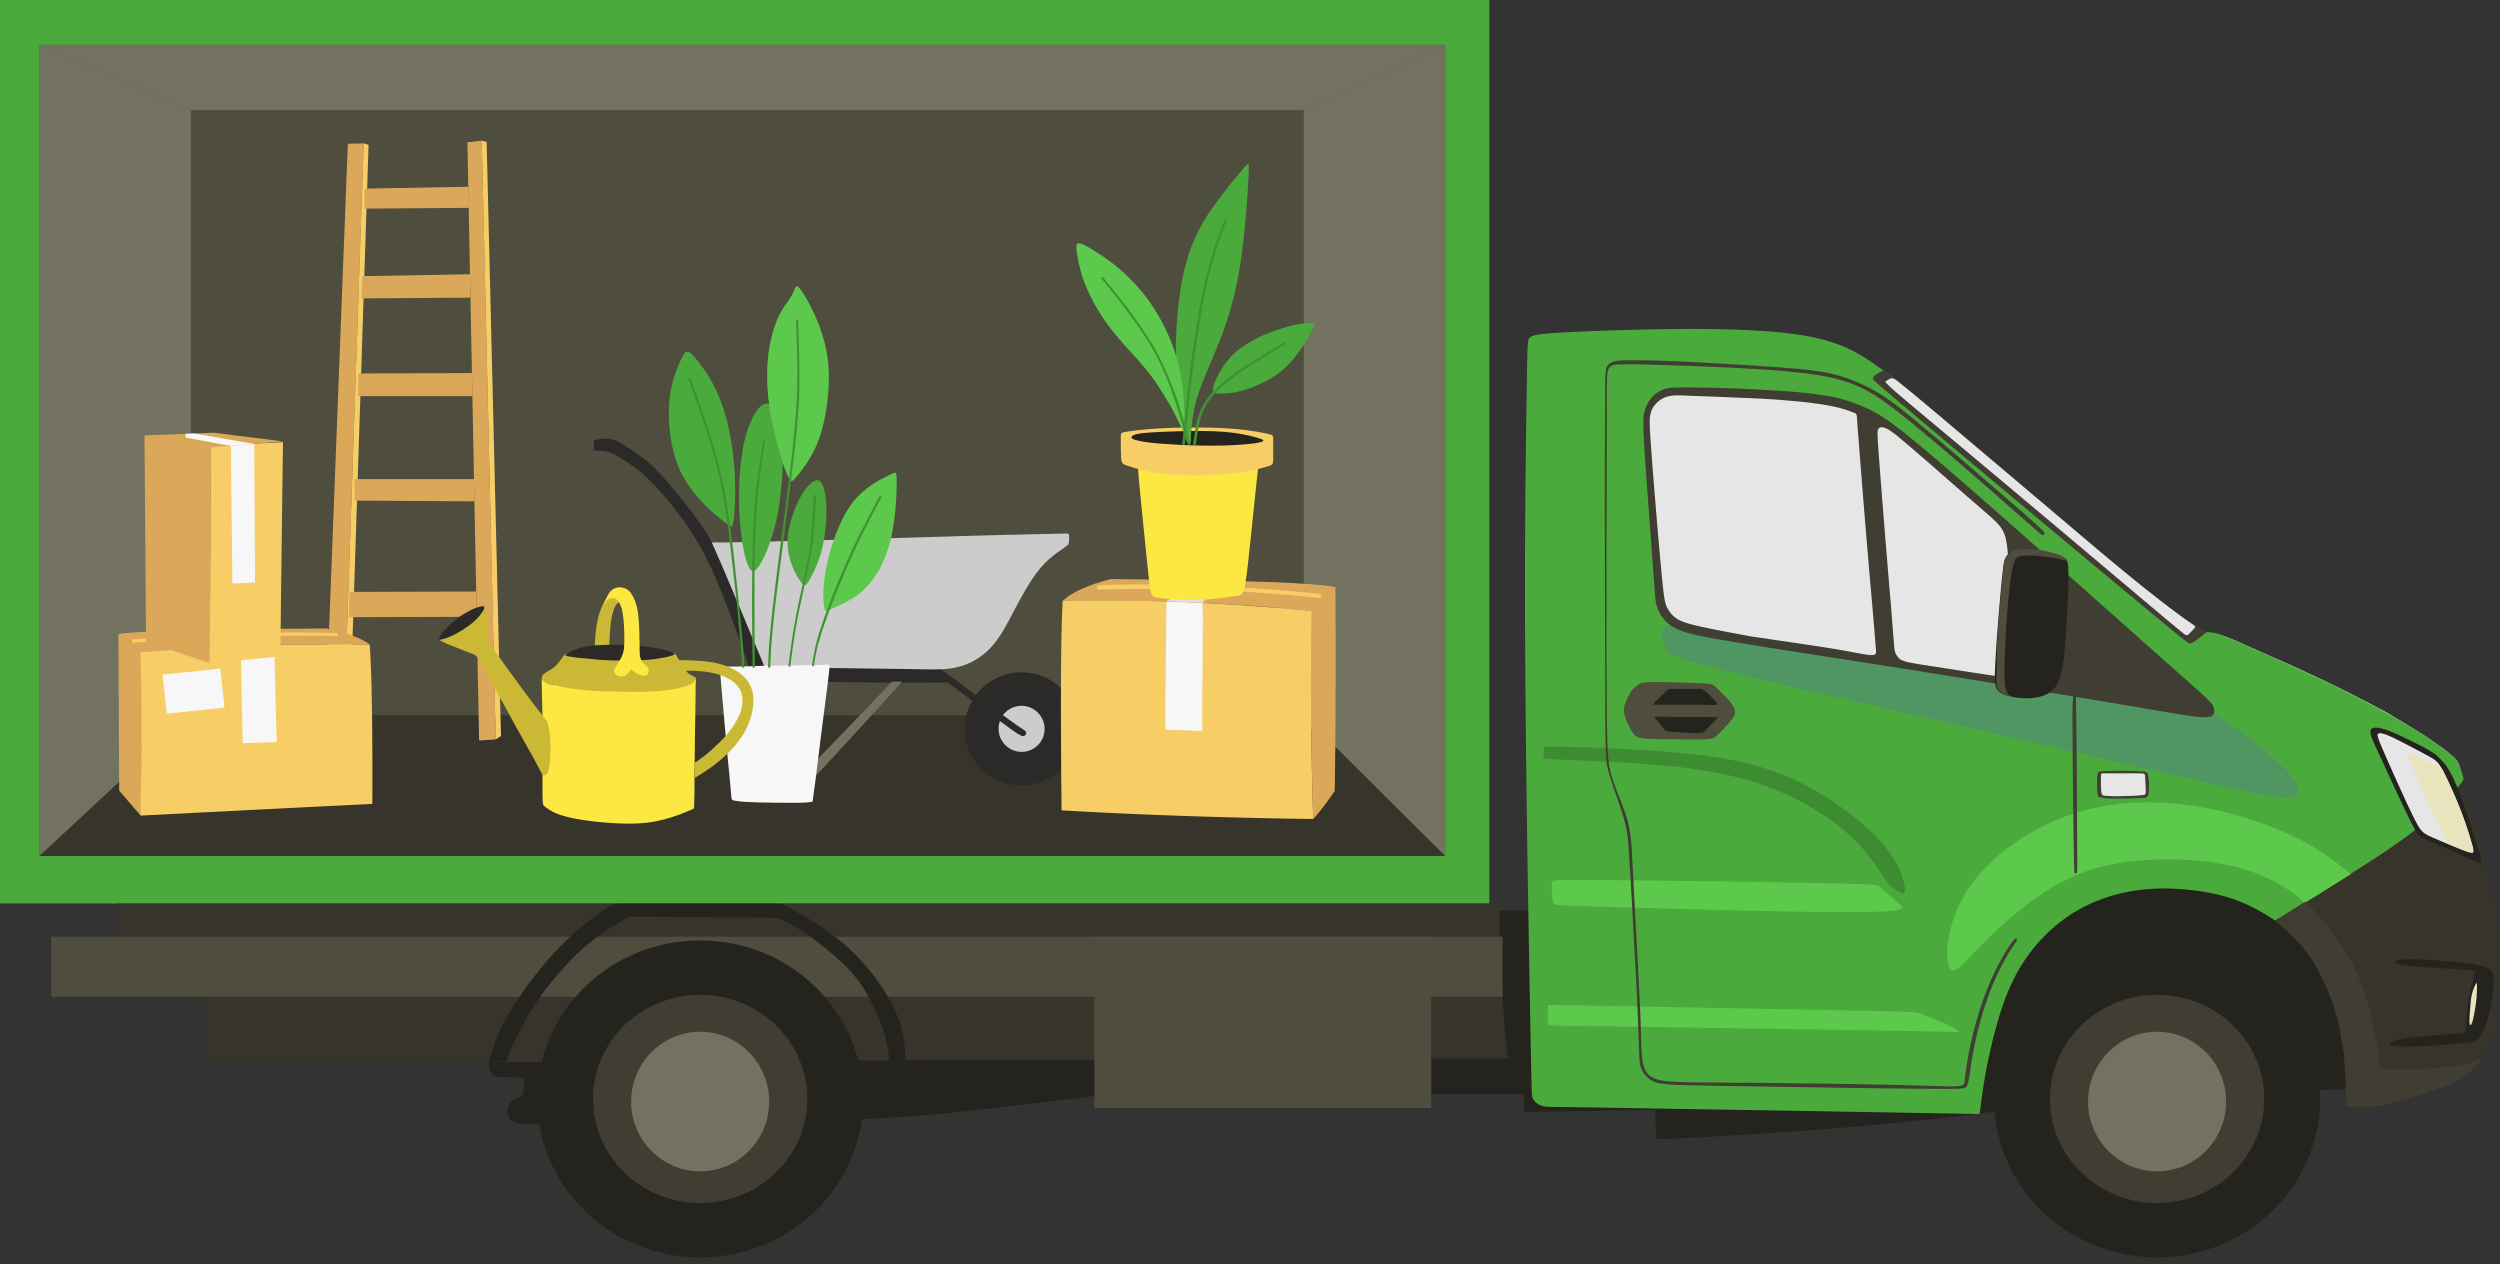 <svg width="350" height="177" fill="none" xmlns="http://www.w3.org/2000/svg"><rect width="100%" height="100%" fill="#333333" stroke="none"/><g clip-path="url(#clip0_601_13657)"><path fill-rule="evenodd" clip-rule="evenodd" d="M68.341 146.401c.053 1.215.053 2.641.265 3.433.21.792.686.898 1.478.951.845.052 2.007 0 2.641.052.634.053.634.212.634.634 0 .475 0 1.215-.159 1.585-.105.422-.317.475-.739.633-.422.212-1.003.528-1.267 1.109-.265.581-.212 1.321.21 1.849.423.475 1.216.687 2.43.739 1.268.053 3.01 0 10.933-.052 7.922-.053 22.023-.159 32.111-.476 10.087-.37 16.161-1.003 22.499-1.743 6.337-.739 12.992-1.584 19.171-2.271 6.127-.686 11.725-1.162 17.482-1.162s11.672.581 14.946.898c3.275.317 3.908.476 7.236.528 3.274.053 9.189.053 12.147.053s3.01 0 3.01.423v1.69c0 .422.053.422 3.116.369l12.201-.211 3.063-.053v.687c0 .687.053 2.007.105 2.641.053.686.106.686.212.739.105.053.211.106 5.862-.211s16.901-.951 28.256-2.113 22.815-2.746 29.681-3.485c6.866-.74 9.19-.581 10.669-.476 1.479.106 2.112.159 7.605-.053 5.493-.211 15.791-.739 20.967-.95 5.176-.264 5.176-.264 4.701-.792-.476-.529-1.373-1.585-2.324-2.483-.951-.95-1.954-1.743-4.595-8.08-2.641-6.338-6.919-18.221-15.052-22.182-8.133-3.961-20.069 0-28.044 2.482-7.975 2.482-11.989 3.486-16.373 7.13-4.331 3.644-9.031 9.876-11.936 13.732-2.905 3.908-4.067 5.439-9.876 6.337-5.81.898-16.267 1.215-19.805-2.429-3.539-3.592-.159-11.144-4.278-15.052-4.12-3.909-15.792-4.173-36.759-1.902s-51.283 7.13-71.458 9.401c-20.175 2.324-30.157 2.113-36.811 1.955-6.602-.159-9.824-.265-11.672.211-1.849.475-2.377 1.426-2.535 2.482-.053 1.162.052 2.218.052 3.433z" fill="#24231D"/><path d="M208.511 0H0v126.49h208.511V0z" fill="#4AAB3C"/><path fill-rule="evenodd" clip-rule="evenodd" d="M180.466 148.249c21.76-.052 26.196-.052 28.414-.052h2.218l-.052-.528c-.053-.529-.212-1.638-.423-4.384-.211-2.799-.475-7.236-.581-10.352-.158-3.063-.158-4.753-.158-5.598v-.845H16.267v1.215c0 1.214-.053 3.591-.053 4.806v1.32c0 .106-.053.37-.053 1.426-.053 1.004-.053 2.852-.106 3.75v.898h12.623s-.053 0-.053 1.426 0 4.278.053 5.704v1.637c0 .053.053.053 8.662.053 8.661 0 25.931 0 54.134-.106 28.097-.158 67.233-.317 88.992-.37z" fill="#36342B"/><path d="M210.359 131.138H7.183v8.397h203.176v-8.397z" fill="#4F4D3E"/><path d="M200.377 131.138h-47.163v23.977h47.163v-23.977z" fill="#4F4D3E"/><path fill-rule="evenodd" clip-rule="evenodd" d="M71.14 147.88l-.263.739h-2.482l.316-.95c.317-.951.898-2.905 2.377-5.493 1.479-2.588 3.856-5.81 5.915-8.133 2.06-2.324 3.75-3.75 5.123-4.859 1.426-1.109 2.535-1.902 3.116-2.271.581-.37.581-.37 2.852-.37h19.7c1.69 0 1.69 0 2.429.422.793.423 2.324 1.215 4.226 2.43 1.901 1.267 4.119 2.905 6.179 5.176 2.06 2.218 3.908 5.07 4.912 7.447 1.003 2.429 1.109 4.436 1.161 5.439l.053 1.004h-2.271l-.053-.634c-.052-.634-.211-1.901-.739-3.538-.528-1.638-1.479-3.697-2.429-5.335-1.004-1.69-2.06-2.957-3.645-4.436-1.584-1.479-3.749-3.116-5.334-4.172-1.584-1.057-2.535-1.479-3.063-1.69-.528-.212-.634-.159-4.12-.212-3.432 0-10.245-.053-13.678-.105h-3.38l-1.057.633c-1.056.634-3.169 1.902-5.228 3.697-2.06 1.796-4.014 4.067-5.546 6.074-1.479 2.007-2.535 3.75-3.327 5.387a27.96 27.96 0 00-1.743 3.75z" fill="#24231D"/><path d="M98.023 176.03c12.601 0 22.816-9.931 22.816-22.182s-10.215-22.182-22.816-22.182c-12.6 0-22.816 9.931-22.816 22.182s10.216 22.182 22.816 22.182z" fill="#24231D"/><path d="M98.023 168.425c8.284 0 14.999-6.527 14.999-14.577 0-8.051-6.715-14.577-14.999-14.577s-15 6.526-15 14.577c0 8.05 6.716 14.577 15 14.577z" fill="#403E32"/><path fill-rule="evenodd" clip-rule="evenodd" d="M98.023 163.988c5.334 0 9.665-4.383 9.665-9.77s-4.331-9.771-9.665-9.771c-5.334 0-9.665 4.384-9.665 9.771 0 5.387 4.33 9.77 9.665 9.77z" fill="#737160"/><path d="M301.992 176.03c12.601 0 22.816-9.931 22.816-22.182s-10.215-22.182-22.816-22.182c-12.601 0-22.816 9.931-22.816 22.182s10.215 22.182 22.816 22.182z" fill="#24231D"/><path d="M301.992 168.425c8.284 0 14.999-6.527 14.999-14.577 0-8.051-6.715-14.577-14.999-14.577s-14.999 6.526-14.999 14.577c0 8.05 6.715 14.577 14.999 14.577z" fill="#403E32"/><path fill-rule="evenodd" clip-rule="evenodd" d="M301.992 163.988c5.334 0 9.665-4.383 9.665-9.77s-4.331-9.771-9.665-9.771c-5.335 0-9.665 4.384-9.665 9.771 0 5.387 4.33 9.77 9.665 9.77z" fill="#737160"/><path d="M202.331 6.285H5.545v113.551h196.786V6.285z" fill="#4F4D3E"/><path fill-rule="evenodd" clip-rule="evenodd" d="M5.545 119.836V6.285l21.179 9.137v84.714l-21.179 19.7z" fill="#737160"/><path fill-rule="evenodd" clip-rule="evenodd" d="M5.545 119.835l21.179-19.699h155.802l19.805 19.699H5.545z" fill="#36342B"/><path fill-rule="evenodd" clip-rule="evenodd" d="M202.331 119.836V6.285l-19.805 9.137v84.714l19.805 19.7z" fill="#737160"/><path fill-rule="evenodd" clip-rule="evenodd" d="M202.331 6.285H5.545l21.179 9.137h155.802l19.805-9.137z" fill="#737160"/><path fill-rule="evenodd" clip-rule="evenodd" d="M331.04 114.026c3.222-1.637 8.028-3.697 10.51-4.701 2.482-1.003 2.535-1.003 2.588-1.003.053 0 .053 0 .581 1.479.528 1.479 1.584 4.383 2.376 7.394.793 3.01 1.321 6.073 1.638 7.658.264 1.531.317 1.531.422 1.637l.423.423c.105.105.105.158.158.792.106.634.264 1.901.317 3.697.053 1.848 0 4.225-.106 6.496-.105 2.271-.316 4.384-.686 6.126-.37 1.691-.845 3.011-1.743 4.226a10.69 10.69 0 01-3.908 3.274c-1.796.898-4.067 1.532-5.229 1.849-1.162.316-1.162.316-1.901.528-.74.211-2.218.686-3.644.898-1.426.211-2.905.158-3.645.105-.739-.053-.792-.053-.792-.105v-.476c0-.422.053-1.32 0-3.169-.053-1.848-.211-4.647-.739-7.288-.528-2.588-1.426-5.017-2.43-7.077-1.003-2.06-2.112-3.697-3.327-5.07-1.215-1.321-2.535-2.324-3.327-2.905-.792-.581-1.056-.792-1.215-.845-.158-.106-.158-.106.106-.317.211-.211.633-.634 1.901-2.271 1.215-1.637 3.274-4.542 5.07-6.602 1.743-1.954 3.38-3.116 6.602-4.753z" fill="#36342B"/><path fill-rule="evenodd" clip-rule="evenodd" d="M333.047 99.185c-.951-.528-2.219-1.162-3.645-1.901-1.426-.74-2.957-1.48-4.964-2.43-2.007-.95-4.437-2.06-6.391-2.904l-4.278-1.902c-.897-.422-1.373-.58-1.742-.74-.37-.158-.687-.263-1.004-.369a5.98 5.98 0 00-.792-.211c-.264-.053-.476-.106-.687-.106-.211 0-.422-.053-.528-.053-.106 0-.106 0 4.331 2.483 4.436 2.482 13.309 7.5 18.062 10.562 4.754 3.064 5.387 4.12 6.496 4.912 1.11.792 2.747 1.321 3.75 1.796 1.057.475 1.479.845 1.954.951.423.105.845 0 1.057-.053.211-.053.211-.053.105-.423a48.987 48.987 0 00-.422-1.426c-.106-.369-.106-.369-.159-.475-.052-.106-.158-.264-.264-.423-.105-.158-.211-.264-.422-.475-.211-.158-.476-.422-1.004-.845s-1.32-.951-2.218-1.584c-.898-.634-1.954-1.268-2.799-1.796s-1.532-.951-2.218-1.32a19.396 19.396 0 00-2.218-1.268z" fill="#fff"/><path fill-rule="evenodd" clip-rule="evenodd" d="M344.085 110.223c.845-1.003.845-1.003.739-1.426a17.121 17.121 0 00-.581-1.795c-.211-.529-.422-.793-1.531-1.69a57.136 57.136 0 00-6.021-4.014c-2.905-1.743-6.655-3.697-10.616-5.651a459.722 459.722 0 00-10.88-4.965c-2.64-1.162-3.697-1.637-4.542-1.901-.845-.264-1.426-.264-1.742-.264-.317 0-.317 0-1.532-.793-1.215-.792-3.591-2.323-6.496-4.595-2.905-2.27-6.285-5.334-11.514-9.77-5.175-4.49-12.2-10.404-17.111-14.524-4.912-4.12-7.817-6.496-10.458-8.292-2.64-1.743-5.123-2.852-9.084-3.538-3.961-.687-9.454-.951-15.844-.951-6.391 0-13.732.264-17.746.475-4.014.211-4.647.423-4.964.74-.317.317-.317.792-.423 7.5-.105 6.707-.317 19.646-.211 36.97.106 17.322.475 39.029.687 50.067.211 11.038.211 11.461.317 11.831.158.369.422.686.739.897.317.212.687.317.951.37.264.053.369.053 4.542.106 4.172.053 12.253.211 22.287.369 10.035.159 21.918.37 27.939.476 5.968.105 6.021.105 6.074.105.052 0 .105 0 .158-.475.053-.475.158-1.479.528-3.855.37-2.377 1.162-6.127 2.113-9.243.95-3.116 2.007-5.545 3.433-7.711 1.426-2.165 3.169-4.066 5.017-5.492 1.849-1.479 3.803-2.536 5.968-3.328 2.165-.792 4.489-1.267 7.077-1.426 2.588-.158 5.44.106 7.764.528 2.324.423 4.119 1.057 5.598 1.743a27.29 27.29 0 013.222 1.796l.581.37 2.324-1.426c2.323-1.426 6.971-4.278 10.51-6.549 3.538-2.271 5.968-3.961 8.08-5.81 2.007-1.796 3.75-3.855 4.648-4.859z" fill="#4AAB3C"/><path fill-rule="evenodd" clip-rule="evenodd" d="M311.551 100.928c2.218 1.479 6.074 4.489 8.081 6.443 2.007 1.954 2.165 2.799 2.06 3.38-.106.581-.476.898-1.321.951-.845.053-2.218-.106-10.087-1.849-7.87-1.742-22.235-5.122-35.914-8.291-13.732-3.17-26.777-6.074-33.537-7.817-6.76-1.69-7.183-2.165-7.552-2.799-.37-.634-.74-1.373-.687-2.007.053-.634.528-1.056.792-1.32.264-.212.264-.212 11.355 1.214 11.144 1.48 33.379 4.384 45.262 6.021 11.883 1.638 13.415 2.06 14.735 2.588 1.321.528 2.377 1.215 3.222 1.585.845.37 1.373.37 3.591 1.901z" fill="#509663"/><path fill-rule="evenodd" clip-rule="evenodd" d="M241.625 89.679c4.225.739 11.144 1.795 19.964 3.168a2174.1 2174.1 0 0127.305 4.437c7.764 1.267 12.57 2.112 15.422 2.588 2.852.475 3.75.528 4.331.528.58 0 .792-.053 1.003-.159a.769.769 0 00.317-.475c.053-.211 0-.475-.053-.74-.053-.263-.211-.527-1.32-1.584-1.162-1.056-3.328-2.957-9.032-8.027-5.703-5.07-14.946-13.31-21.389-18.96-6.444-5.652-10.088-8.715-12.464-10.564-2.43-1.848-3.645-2.43-5.071-3.063-1.478-.58-3.169-1.215-6.02-1.584-2.8-.423-6.761-.634-10.246-.792a198.186 198.186 0 00-8.345-.212c-1.743 0-2.165 0-2.746.159a4.166 4.166 0 00-1.849 1.056c-.581.58-1.003 1.373-1.215 2.218-.211.792-.211 1.637.053 5.915.264 4.278.898 12.042 1.162 16.109.317 4.066.317 4.489.475 5.017.159.528.423 1.162.898 1.796.476.633 1.109 1.162 2.166 1.637.95.422 2.429.845 6.654 1.532z" fill="#403E32"/><path fill-rule="evenodd" clip-rule="evenodd" d="M237.189 87.513c-1.743-.422-2.377-.792-2.852-1.215a3.997 3.997 0 01-1.004-1.373c-.211-.475-.369-.95-.739-4.912-.37-3.96-1.003-11.46-1.32-15.685-.317-4.226-.37-5.229-.264-6.021.105-.74.317-1.215.739-1.69.423-.476.951-.898 1.743-1.11.792-.21 1.743-.158 3.01-.105 1.321.053 2.905.106 5.387.211 2.483.106 5.81.212 8.503.476 2.747.21 4.912.528 6.391.845 1.479.317 2.324.686 2.746.845.423.158.423.158.476 1.109.052.95.211 2.852.633 8.239a1910.12 1910.12 0 001.585 18.802c.37 4.594.422 5.017.422 5.334 0 .317-.105.528-1.056.422-.951-.105-2.799-.528-5.809-1.003-3.011-.475-7.13-1.056-10.616-1.585-3.433-.633-6.285-1.161-7.975-1.584zm26.037-21.231a2444.74 2444.74 0 001.532 18.802c.37 4.858.423 5.387.475 5.81.053.422.212.739.37.95.158.264.37.475.792.634.37.158.951.317 3.38.686 2.43.37 6.761 1.056 8.926 1.373 2.165.317 2.165.317 2.271-1.373.106-1.69.264-5.07.317-8.186.053-3.063-.053-5.862-.211-7.658-.159-1.796-.37-2.588-.898-3.38-.528-.792-1.479-1.585-3.803-3.591-2.324-2.008-6.074-5.335-8.239-7.183-2.165-1.849-2.641-2.271-3.116-2.588-.422-.317-.845-.581-1.162-.687-.317-.105-.581-.105-.739 0-.159.106-.264.317-.264.687 0 .37 0 .898.369 5.704z" fill="#E6E6E6"/><path fill-rule="evenodd" clip-rule="evenodd" d="M280.338 80.436c-.211 1.796-.475 5.07-.687 7.71a159.862 159.862 0 00-.369 6.022c-.053 1.267 0 1.743.211 2.165.158.37.475.687 1.215.95.739.265 1.901.476 3.01.476 1.109 0 2.166-.211 2.958-.634.792-.475 1.426-1.162 1.795-2.588.423-1.426.634-3.538.793-6.179.158-2.693.317-5.915.317-7.71 0-1.796-.106-2.06-.423-2.377-.317-.264-.898-.581-1.796-.793a16.931 16.931 0 00-3.274-.528c-1.004-.105-1.637-.053-2.166.159a1.742 1.742 0 00-1.056.845c-.211.264-.37.686-.528 2.482z" fill="#24231D"/><path fill-rule="evenodd" clip-rule="evenodd" d="M279.863 86.193c.211-2.482.422-4.648.528-5.862.106-1.215.158-1.48.211-1.638.053-.211.053-.317.106-.422a3.07 3.07 0 01.211-.37c.106-.106.211-.264.37-.422.105-.106.211-.212.37-.265.158-.052.264-.158.422-.21.158-.054.317-.107.475-.107.159 0 .317-.052.529-.052h.792c.317 0 .686.052 1.109.105.422.053.95.106 1.426.212.422.105.792.158 1.109.264.317.105.581.158.898.317.264.105.528.264.739.422l.317.317c.053.053.053.053-.528-.053a19.162 19.162 0 00-2.958-.528c-1.162-.158-2.324-.158-2.957-.053-.634.053-.74.159-.951.634-.211.475-.475 1.32-.739 3.697-.264 2.324-.528 6.126-.634 8.767-.106 2.588-.106 4.014 0 4.912.106.898.317 1.267.634 1.479.317.21.686.316.845.316.211.053.211.053-.053 0a9.918 9.918 0 01-1.056-.264c-.317-.105-.476-.158-.581-.21-.159-.054-.264-.16-.37-.212-.106-.106-.211-.159-.264-.264a1.08 1.08 0 01-.211-.317.761.761 0 01-.106-.37c-.053-.158-.053-.37-.053-.686 0-.264 0-.634.053-2.218-.053-1.69.106-4.437.317-6.92zm-52.286 14.365c.211.634.686 1.585 1.109 2.166.422.528.898.686 2.746.739 1.849.053 5.07.053 6.76.053 1.638-.053 1.743-.106 2.271-.634.529-.528 1.479-1.479 1.955-2.113.475-.633.528-.897.475-1.214-.053-.317-.159-.687-.687-1.32-.528-.634-1.479-1.532-1.954-2.008-.528-.475-.634-.475-2.165-.58-1.532-.053-4.489-.159-6.179-.159-1.638 0-2.007.053-2.377.264-.37.211-.845.581-1.215 1.11-.37.527-.634 1.214-.792 1.636-.159.423-.159.634-.159.898s0 .528.212 1.162z" fill="#4F4D3E"/><path fill-rule="evenodd" clip-rule="evenodd" d="M232.013 100.928c.264.317.739.845.951 1.162.264.317.317.317 1.162.369.897.053 2.587.159 3.432.159.846 0 .846 0 1.215-.37.37-.369 1.057-1.056 1.373-1.426.37-.369.37-.369.317-.422h-1.637c-1.479 0-4.278 0-5.704-.053-1.426 0-1.479 0-1.479.053.053.105.106.211.37.528zm4.648-2.271h-5.229s-.053-.053.317-.423 1.109-1.109 1.479-1.426c.369-.37.369-.37 1.162-.37h3.063c.792 0 .845 0 .951.106.105.053.316.159.633.476.37.317.845.845 1.109 1.162.264.264.264.317.264.37v.105s-.052.053-.58.053c-.581-.053-1.691-.053-3.169-.053z" fill="#24231D"/><path fill-rule="evenodd" clip-rule="evenodd" d="M293.594 109.378c0 .528 0 1.268.053 1.69.053.423.053.476.264.528.211.053.528.159 1.585.212 1.056 0 2.799 0 3.749-.053.951-.053 1.162-.053 1.268-.159.158-.105.264-.211.317-.792.053-.528.053-1.479-.053-2.007-.053-.528-.158-.634-.317-.686-.158-.053-.264-.106-1.32-.159a50.687 50.687 0 00-4.014 0c-1.056 0-1.162.053-1.268.106-.105.053-.158.158-.211.37 0 .158-.053.475-.053.95z" fill="#403E32"/><path fill-rule="evenodd" clip-rule="evenodd" d="M294.123 109.061c0 .476 0 1.321.052 1.743.053.423.106.475.212.528.158.053.369.106.897.106.581.053 1.479.053 2.377 0 .845 0 1.69-.053 2.113-.106.422-.053.475-.053.528-.105.053-.053.105-.106.105-.423s0-.845-.052-1.267c0-.423-.053-.793-.053-1.004-.053-.211-.106-.264-.845-.264h-4.965c-.317 0-.317.053-.369.106.052.158 0 .211 0 .686z" fill="#E6E6E6"/><path fill-rule="evenodd" clip-rule="evenodd" d="M279.071 130.662c2.165-2.059 5.07-4.489 7.922-6.232 2.852-1.743 5.598-2.852 8.978-3.486 3.328-.633 7.289-.739 10.616-.528 3.327.212 6.074.74 8.397 1.532a24.807 24.807 0 015.44 2.641c1.215.792 1.69 1.32 1.954 1.584s.264.264.845-.106c.581-.369 1.743-1.056 2.8-1.742 1.056-.687 2.112-1.321 2.587-1.638l.529-.317-1.215-.95c-1.215-.951-3.591-2.852-7.394-4.595-3.803-1.743-9.084-3.433-14.26-4.12-5.176-.686-10.299-.422-14.946.898-4.648 1.321-8.715 3.75-11.62 6.232-2.904 2.483-4.594 5.018-5.598 7.236-1.003 2.271-1.373 4.278-1.479 5.704-.105 1.426.106 2.324.37 2.799.264.423.687.423 1.585-.37.845-.845 2.323-2.482 4.489-4.542z" fill="#5DC94C"/><path fill-rule="evenodd" clip-rule="evenodd" d="M332.994 105.417c1.056 2.271 2.958 6.444 4.067 8.715s1.373 2.64 1.69 2.904c.264.264.581.317 1.848.898 1.268.581 3.539 1.585 4.859 2.166 1.321.581 1.638.739 1.849.792.158 0 .211-.159-.423-2.218-.634-2.113-1.901-6.127-2.905-8.556-1.003-2.43-1.742-3.275-2.323-3.856-.528-.581-.898-.845-2.219-1.584-1.32-.687-3.591-1.849-5.017-2.377-1.426-.528-1.954-.475-2.218-.37-.317.106-.37.317-.317.581-.053.317.053.634 1.109 2.905z" fill="#24231D"/><path fill-rule="evenodd" clip-rule="evenodd" d="M333.68 105.153c.898 2.06 2.694 6.074 3.75 8.292 1.057 2.218 1.373 2.641 1.69 2.958.317.316.581.475 1.796 1.003 1.215.528 3.327 1.426 4.384 1.796 1.056.369 1.109.264.845-.74a53.466 53.466 0 00-1.585-4.859c-.792-2.059-1.848-4.33-2.482-5.598-.687-1.267-.951-1.532-2.113-2.165a171.538 171.538 0 00-4.436-2.324c-1.268-.634-1.796-.792-2.113-.845-.317-.053-.422 0-.528.105-.053.159-.105.317.792 2.377z" fill="#E6E6E6"/><path fill-rule="evenodd" clip-rule="evenodd" d="M345.881 117.512c.211.739.316 1.003.316 1.214.053.212.053.317.053.423 0 .106-.053.158-.105.158-.106.053-.212 0-.37 0-.159-.052-.37-.105-.634-.211-.264-.105-.634-.211-1.056-.422-.423-.159-.951-.37-1.215-.476-.264-.105-.264-.105-.951-1.584-.686-1.479-2.059-4.384-3.01-6.443-.951-2.06-1.426-3.222-1.637-3.909-.264-.633-.264-.792-.159-.845.106-.053.317 0 1.109.37.793.37 2.219 1.109 2.958 1.479.739.369.739.369.951.845.211.475.686 1.373 1.162 2.482a61.359 61.359 0 011.531 3.75 43.703 43.703 0 011.057 3.169z" fill="#E8E4BE"/><path fill-rule="evenodd" clip-rule="evenodd" d="M321.269 127.177c.528-.317 1.003-.634 1.267-.793.265-.158.265-.158 1.162.845.898 1.004 2.747 3.011 4.225 5.282 1.479 2.271 2.641 4.806 3.486 7.658.845 2.852 1.373 6.074 1.637 7.764.265 1.69.317 1.795 1.532 1.848 1.215 0 3.591-.053 5.651-.211a51.087 51.087 0 005.018-.634c1.161-.211 1.69-.475 1.954-.581.264-.105.264-.105.105.106-.158.211-.528.634-.898 1.003-.369.37-.792.74-1.214 1.057-.423.316-.845.633-1.532 1.003-.686.317-1.69.739-2.693 1.056-1.004.37-2.06.687-2.694.845-.634.212-.898.264-1.056.317-.159.053-.264.106-.687.211a27.54 27.54 0 00-1.795.529c-.687.158-1.268.316-1.902.369-.634.106-1.215.159-1.69.159h-1.109c-.37 0-.792-.053-1.109-.053-.264 0-.423-.053-.475-.053-.053 0-.053 0-.053-.422v-2.271c0-1.004-.053-2.166-.159-3.116-.052-.951-.105-1.638-.264-2.588-.158-.951-.317-2.113-.581-3.116-.211-1.004-.475-1.849-.739-2.694s-.634-1.69-1.004-2.535c-.369-.845-.845-1.743-1.32-2.641a15.07 15.07 0 00-1.743-2.64c-.739-.898-1.69-1.796-2.376-2.483-.74-.633-1.215-1.056-1.479-1.214l-.264-.212.211-.105c.211-.106.581-.37 1.056-.634.476-.37 1.004-.687 1.532-1.056z" fill="#403E32"/><path fill-rule="evenodd" clip-rule="evenodd" d="M335.952 146.507c1.848.052 5.809-.159 8.08-.37s2.799-.423 3.222-1.056c.475-.634.845-1.69 1.162-2.958.317-1.215.528-2.641.634-3.644.105-1.004.105-1.637 0-2.06-.106-.422-.265-.634-.687-.845-.423-.211-1.162-.475-2.746-.687-1.585-.211-4.067-.422-5.916-.528-1.848-.105-3.063-.052-3.697 0-.633.106-.686.212-.581.37.106.158.212.264.845.37.634.105 1.691.211 3.275.317 1.584.105 3.697.211 4.964.316 1.268.106 1.638.159 1.849.212.211.053.211.158.053.686-.159.528-.528 1.585-.74 2.905-.264 1.32-.369 3.011-.422 3.908-.053.898-.053 1.057-.053 1.109v.053l-1.373.106c-1.373.106-4.12.317-5.81.475-1.69.212-2.429.37-2.904.581-.634.423-.951.687.845.74z" fill="#24231D"/><path fill-rule="evenodd" clip-rule="evenodd" d="M346.25 138.584a3.57 3.57 0 01.423-.897c.105-.159.105-.159.105.264 0 .422 0 1.162-.105 2.165-.106.951-.317 2.06-.475 2.694-.159.633-.317.739-.37.686-.106-.053-.106-.264-.106-.792 0-.581.106-1.479.159-2.271a7.586 7.586 0 01.369-1.849z" fill="#E8E4BE"/><path fill-rule="evenodd" clip-rule="evenodd" d="M226.89 143.707c9.454.159 28.15.423 37.551.581 9.401.159 9.612.212 9.718.212.106 0 .053 0 .053-.053s.053-.211-.951-.687c-.951-.475-2.958-1.267-3.961-1.69-1.003-.422-1.003-.422-9.348-.581-8.345-.158-25.034-.475-33.59-.634-8.556-.158-9.031-.158-9.242-.158-.265 0-.317 0-.37.053-.053.053-.053.211-.053.686v1.585c0 .37.053.422.211.422.212.159.528.159 9.982.264zm-9.454-17.375c.106.422.159.422 5.704.581 5.493.158 16.425.475 24.136.633 7.711.159 12.253.159 14.894.106 2.641-.053 3.433-.211 3.855-.317.423-.158.423-.264.053-.634-.369-.369-1.056-.898-1.637-1.426a21.098 21.098 0 01-1.32-1.162c-.264-.211-.264-.211-1.162-.264-.898-.052-2.799-.158-10.299-.264-7.5-.158-20.703-.317-27.358-.369-6.707-.053-6.866 0-6.971.211-.106.211-.106.528-.053 1.109a5.972 5.972 0 00.158 1.796z" fill="#5DC94C"/><path fill-rule="evenodd" clip-rule="evenodd" d="M216.169 106.104c.105.158.264.158 4.014.317 3.749.158 11.038.422 16.795 1.214 5.756.793 9.876 2.06 13.467 3.75 3.592 1.69 6.655 3.803 8.715 5.757 2.112 1.954 3.274 3.75 4.013 4.859.74 1.109 1.057 1.584 1.426 1.954.37.37.74.634 1.11.845.369.211.633.37.845.211.158-.158.264-.686-.159-2.007-.422-1.32-1.32-3.433-3.802-5.968-2.483-2.535-6.549-5.492-10.563-7.499-4.067-2.007-8.081-3.011-12.887-3.697-4.806-.634-10.457-.951-14.365-1.109-3.962-.159-6.233-.212-7.394-.212-1.162 0-1.215.053-1.215.159 0 .158-.053.369-.053.634-.053.316-.053.633.053.792z" fill="#3D8C31"/><path fill-rule="evenodd" clip-rule="evenodd" d="M236.133 50.649c4.33.211 10.51.58 14.471.898 3.961.317 5.704.686 7.394 1.214 1.69.528 3.274 1.268 4.753 2.113 1.426.845 2.693 1.743 5.915 4.436 3.222 2.641 8.345 7.077 11.566 9.877 3.222 2.746 4.49 3.908 5.176 4.542.687.633.74.739.792.845.053.105 0 .264-.052.317-.106.052-.264 0-.476-.159-.211-.106-.369-.317-3.644-3.169-3.222-2.852-9.506-8.345-13.626-11.725-4.067-3.38-6.021-4.7-8.133-5.703-2.166-.951-4.542-1.585-9.19-2.06-4.648-.476-11.619-.74-16.161-.898-4.542-.158-6.655-.211-7.817-.158-1.162 0-1.373.105-1.584.264-.211.158-.423.37-.475 1.109-.106.739-.053 1.9-.106 10.563 0 8.661-.053 24.77 0 33.325.053 8.503.158 9.454.264 10.193.106.74.158 1.268.423 2.166.264.845.686 2.06 1.161 3.169.423 1.162.898 2.271 1.162 3.38.264 1.109.37 2.218.476 3.169.053 1.003.105 1.848.317 6.02.211 4.173.633 11.672.845 16.109.211 4.436.158 5.757.264 6.866.052 1.109.211 1.954.528 2.535.317.581.792.95 1.584 1.214.792.265 1.954.37 5.334.423 3.433.053 9.137.053 15.369.158a929.96 929.96 0 0116.795.317c3.697.106 4.278.106 4.701.053.422-.053.634-.106.739-.211.106-.106.106-.264.211-1.056.106-.793.265-2.219.74-4.437.475-2.218 1.32-5.281 2.377-7.922 1.056-2.641 2.323-4.859 3.063-5.968.739-1.109.898-1.109 1.003-1.056.106.053.159.158-.105.528-.264.422-.793 1.109-1.532 2.482a35.69 35.69 0 00-2.535 5.757c-.792 2.218-1.32 4.489-1.69 6.232a39.634 39.634 0 00-.634 3.803c-.158.897-.264 1.584-.475 1.901-.212.37-.528.37-6.919.317-6.338-.053-18.749-.264-25.773-.37-7.025-.106-8.609-.158-9.665-.317-1.057-.105-1.585-.317-2.007-.634-.476-.369-.898-.845-1.162-1.478-.264-.634-.264-1.321-.317-2.535-.053-1.215-.106-2.958-.317-7.87-.264-4.911-.686-12.939-.951-17.27-.264-4.331-.316-4.859-.475-5.651a22.104 22.104 0 00-.845-3.116c-.422-1.373-1.109-3.116-1.479-4.384-.369-1.214-.528-1.901-.581-3.169-.052-1.267-.105-3.116-.105-9.77 0-6.655-.053-18.063-.053-26.038 0-7.975.053-12.464.053-14.893 0-2.43.053-2.852.105-3.17a1.4 1.4 0 01.37-.738c.158-.159.317-.265.634-.37.317-.106.792-.212 2.271-.212 1.479 0 3.697 0 8.028.212zm54.029 52.603c0 4.066.105 11.513.158 15.263.053 3.75.106 3.75.158 3.75.053 0 .212 0 .264-.053.053-.053.106-.158.053-4.278 0-4.119-.053-12.253-.105-16.372-.053-4.12-.053-4.225-.106-4.278-.053-.053-.211-.053-.264.052-.053.106-.106.265-.106.687-.052.475-.105 1.162-.052 5.229zm5.862-24.242c1.743 1.479 3.539 3.01 5.334 4.33a75.765 75.765 0 004.754 3.434c1.267.845 2.112 1.267 2.482 1.479.422.21.37.21.053.475-.317.264-.951.74-1.321 1.003-.369.265-.528.317-.686.37-.159.053-.264.053-7.606-6.073-7.341-6.074-21.917-18.274-29.259-24.454-7.341-6.179-7.499-6.337-7.552-6.496-.053-.158-.053-.264.211-.475.264-.211.74-.528 1.004-.634.264-.158.264-.158 2.799 1.954 2.535 2.06 7.605 6.233 12.147 10.035 4.542 3.803 8.503 7.183 11.355 9.612 2.799 2.483 4.489 3.961 6.285 5.44z" fill="#403E32"/><path fill-rule="evenodd" clip-rule="evenodd" d="M264.758 52.973c-.264.053-.528.264-.687.37-.158.105-.105.105-.105.158.053.053.105.158.634.634.528.528 1.584 1.426 8.291 7.024a7589.314 7589.314 0 0125.457 21.39c6.443 5.44 7.077 5.915 7.394 6.179.37.264.422.264.686.053.212-.212.634-.634.793-.845.211-.212.211-.212-.634-.793-.845-.58-2.535-1.795-5.07-3.802-2.588-2.007-6.021-4.859-9.454-7.764-3.433-2.905-6.866-5.81-10.616-8.978-3.75-3.17-7.763-6.55-10.246-8.662-2.482-2.06-3.38-2.852-4.119-3.433-.74-.58-1.215-1.003-1.585-1.267-.317-.212-.475-.317-.739-.264z" fill="#E6E6E6"/><path fill-rule="evenodd" clip-rule="evenodd" d="M45.473 103.463l3.222-83.34 2.218-.054-2.852 83.394h-2.588z" fill="#DBA758"/><path fill-rule="evenodd" clip-rule="evenodd" d="M48.061 103.463l2.852-83.394.687.212-2.694 82.76-.845.422z" fill="#F7CE66"/><path fill-rule="evenodd" clip-rule="evenodd" d="M67.074 103.674l-1.637-83.763 2.007-.211 1.954 83.816-2.324.158z" fill="#DBA758"/><path fill-rule="evenodd" clip-rule="evenodd" d="M69.398 103.516L67.444 19.7l.686.158 2.007 83.183-.739.475z" fill="#F7CE66"/><path fill-rule="evenodd" clip-rule="evenodd" d="M51.019 29.206l.052-2.799 14.524-.264.053 2.958-14.63.105zm14.788 9.19l-15.105.264-.106 3.116 15.264-.106-.053-3.274zm.263 13.837l-15.896.053-.053 3.17h16.003l-.053-3.223zm.318 14.841H49.645v3.01l16.795.106-.052-3.116zm.264 15.739l-17.693.053-.106 3.538 17.904-.053-.105-3.538z" fill="#DBA758"/><path fill-rule="evenodd" clip-rule="evenodd" d="M143.021 109.959c4.383 0 7.975-3.538 7.975-7.922s-3.592-7.922-7.975-7.922c-4.384 0-7.975 3.538-7.975 7.922s3.591 7.922 7.975 7.922z" fill="#2B2A29"/><path fill-rule="evenodd" clip-rule="evenodd" d="M143.021 105.259a3.201 3.201 0 003.222-3.222c0-1.743-1.426-3.222-3.222-3.222a3.2 3.2 0 00-3.222 3.222c0 1.743 1.426 3.222 3.222 3.222z" fill="#CCC"/><path fill-rule="evenodd" clip-rule="evenodd" d="M141.225 100.717c-1.901-1.373-5.545-4.067-7.394-5.493-1.848-1.373-1.954-1.426-2.06-1.479-.105-.053-.264-.053-4.383-.105l-16.32-.212-4.066-.052-1.215-2.905c-1.215-2.905-3.644-8.715-4.965-11.883-1.373-3.17-1.637-3.697-2.799-5.282-1.109-1.584-3.116-4.12-4.647-5.915-1.585-1.796-2.694-2.8-3.856-3.644-1.162-.845-2.271-1.532-3.01-1.902-.793-.37-1.162-.475-1.69-.422a8.27 8.27 0 00-1.426.158c-.317.053-.265.106-.265.317v1.162s.053 0 .423.053c.317 0 .95.053 1.32.106.423.052.634.105 1.374.528a28.503 28.503 0 013.221 2.165c1.162.95 2.218 2.007 3.486 3.486a52.927 52.927 0 013.908 5.176c1.215 1.901 2.218 3.855 3.328 6.337 1.056 2.483 2.218 5.546 3.116 8.028.897 2.482 1.478 4.384 1.848 5.334.317.951.423 1.004.739 1.004.317.053.951.053 3.856.105 2.905.053 8.133.106 12.253.159 4.172.053 7.235.053 8.82 0h1.743c.105 0 .158.053 1.743 1.215a381.15 381.15 0 006.232 4.594c1.637 1.215 1.901 1.374 2.165 1.479.211.159.423.264.581.212.158 0 .317-.159.37-.317.052-.159-.053-.317-.159-.423-.264-.211-.369-.211-2.271-1.584z" fill="#2B2A29"/><path fill-rule="evenodd" clip-rule="evenodd" d="M125.17 95.435h1.056c.053 0 .053 0-.317.423-.37.422-1.109 1.215-3.063 3.38-1.954 2.165-5.176 5.651-7.025 7.658-1.848 2.007-2.376 2.43-2.746 2.799-.37.37-.686.581-1.056.792-.423.212-1.004.37-1.637.423-.687.053-1.479-.053-1.902-.211-.475-.159-.581-.317-.633-.581-.053-.264 0-.528 0-3.063 0-2.483-.053-7.13-.053-9.507v-2.324h1.056v11.197c0 2.324.053 2.482.211 2.588.159.158.476.264.845.317.37.052.845.052 1.109 0 .317 0 .423-.053 2.641-2.219 2.165-2.218 6.391-6.601 8.609-8.925 2.218-2.324 2.429-2.588 2.535-2.694.106-.105.106-.105.158-.105-.105.052 0 .052.212.052z" fill="#737160"/><path fill-rule="evenodd" clip-rule="evenodd" d="M148.619 76.95c-.634.423-1.69 1.162-2.693 2.271-1.004 1.11-1.954 2.641-2.852 4.225-.898 1.585-1.743 3.328-2.483 4.595-.739 1.268-1.426 2.166-2.112 2.852a9.403 9.403 0 01-2.271 1.69 8.886 8.886 0 01-2.324.845c-.739.159-1.373.264-2.429.264-1.057.053-2.536 0-5.968-.052-3.433-.053-8.873-.106-12.306-.159-3.38-.053-4.753-.053-5.44-.053h-.687l-.158-.422c-.158-.423-.528-1.32-1.268-3.01a382.874 382.874 0 00-2.535-6.074c-.792-1.849-1.267-3.01-1.795-4.225-.528-1.215-1.057-2.483-1.374-3.116l-.264-.634h1.162c1.162 0 3.539-.053 9.929-.211 6.391-.159 16.848-.476 23.978-.687 7.13-.211 10.88-.264 12.834-.317 1.954-.053 2.06-.053 2.06.053.052.106.052.264.052.528s0 .634-.105.898c-.106.106-.317.264-.951.74z" fill="#CCC"/><path fill-rule="evenodd" clip-rule="evenodd" d="M101.562 93.323c-.792 0-.792 0-.792.053 0 .052 0 .21.264 3.274.264 3.063.792 9.137 1.109 12.147.264 3.011.264 3.064.317 3.116.052.053.105.159.633.212.528.105 1.426.158 3.011.211 1.584.053 3.75.053 5.123.053 1.373 0 1.901-.053 2.218-.106.264-.053.317-.053.317-.053l.422-3.116c.37-3.116 1.162-9.348 1.585-12.57.422-3.221.369-3.327.369-3.432 0-.106 0-.053-1.742 0-1.743.052-5.282.052-7.817.105-2.588.106-4.172.106-5.017.106z" fill="#F7F7F7"/><path fill-rule="evenodd" clip-rule="evenodd" d="M100.189 72.091c-1.373-1.161-3.644-3.38-5.018-6.284-1.32-2.958-1.69-6.655-1.479-9.401.212-2.747.951-4.49 1.427-5.599.528-1.109.739-1.584 1.109-1.584s.845.528 1.584 1.479c.74.95 1.69 2.27 2.535 4.12.845 1.848 1.532 4.119 1.954 6.548.423 2.377.634 4.806.634 6.919 0 2.112-.106 3.908-.264 4.753-.106.845-.264.687-.528.528-.211-.158-.581-.317-1.954-1.478zm7.077-15.58c-.74.053-1.479 1.004-2.06 2.324-.634 1.32-1.109 3.063-1.373 5.123-.317 2.06-.423 4.49-.37 6.919.106 2.482.37 5.017.74 6.549.316 1.531.686 2.112.897 2.376.264.264.37.264.687 0 .317-.317.792-.898 1.32-2.112.528-1.162 1.162-2.905 1.638-5.123.475-2.218.739-4.86.845-7.394.105-2.535-.053-4.86-.476-6.444-.422-1.478-1.109-2.27-1.848-2.218z" fill="#4AAB3C"/><path fill-rule="evenodd" clip-rule="evenodd" d="M110.593 41.776c-.422.634-1.056 1.373-1.637 2.64-.581 1.268-1.109 3.011-1.373 5.071-.264 2.113-.264 4.595.105 7.236.37 2.693 1.162 5.598 1.69 7.446.581 1.849.951 2.641 1.215 2.958.264.37.37.264 1.004-.475.633-.74 1.69-2.113 2.535-3.909.845-1.795 1.373-3.96 1.69-6.496.317-2.535.369-5.387-.37-8.239-.687-2.799-2.112-5.545-2.958-6.866-.792-1.32-1.003-1.162-1.161-.845-.159.317-.317.845-.74 1.48z" fill="#5DC94C"/><path fill-rule="evenodd" clip-rule="evenodd" d="M112.072 69.556c-.687 1.268-1.162 2.641-1.479 3.856-.317 1.267-.423 2.377-.264 3.486.106 1.109.475 2.165.898 3.063.422.898.898 1.584 1.214 1.848.317.264.476.106.951-.739a16.597 16.597 0 001.743-4.436c.475-2.007.634-4.49.528-6.338-.158-1.849-.581-3.063-1.267-3.063-.687 0-1.638 1.109-2.324 2.323z" fill="#4AAB3C"/><path fill-rule="evenodd" clip-rule="evenodd" d="M123.902 66.81c-1.056.528-2.852 1.532-4.33 3.275-1.426 1.742-2.483 4.278-3.169 6.496-.687 2.218-1.004 4.225-1.109 5.65-.106 1.48.052 2.43.105 2.906.106.475.106.475 1.004.105s2.64-1.109 4.066-2.27c1.426-1.163 2.535-2.8 3.275-4.596.792-1.795 1.215-3.697 1.479-5.756.264-2.06.317-4.226.317-5.335s-.106-1.109-.265-1.109c-.105 0-.369.106-1.373.634z" fill="#5DC94C"/><path fill-rule="evenodd" clip-rule="evenodd" d="M96.386 53.131c-.053-.053 0-.158.106-.211.052-.053.158 0 .21.105 1.321 3.592 2.589 7.236 3.539 10.669.476 1.69.845 3.38 1.215 5.176.317 1.795.634 3.644.898 5.862.264 1.849.475 3.961.687 5.968.316 2.694.528 5.282.739 7.13.317 3.275.37 4.384.422 5.493 0 .105-.052.158-.158.158-.106 0-.158-.053-.158-.158-.053-1.11-.106-2.218-.423-5.493a239.178 239.178 0 00-.739-7.13c-.212-2.007-.476-4.12-.687-5.968a98.278 98.278 0 00-.898-5.81 55.293 55.293 0 00-1.162-5.122c-.95-3.433-2.27-7.025-3.591-10.669zm10.457 8.45c0-.105.106-.158.159-.105.105 0 .158.105.105.158-.211 1.479-.422 2.958-.633 4.384a61.23 61.23 0 00-.476 4.489 127.355 127.355 0 00-.264 4.806c-.053 1.69-.105 3.433-.105 5.334 0 3.803 0 8.24.052 12.676 0 .105-.052.158-.158.158-.106 0-.159-.053-.159-.158-.052-4.437-.105-8.82-.052-12.676 0-1.9.052-3.697.105-5.334.053-1.69.159-3.274.264-4.806.106-1.532.317-3.063.529-4.542.211-1.479.422-2.958.633-4.384zm7.077 7.869c0-.105.053-.157.159-.157.105 0 .158.052.158.158-.105 2.377-.264 4.806-.528 6.866-.264 1.796-.581 3.327-.951 4.964l-.158.792c-.211 1.057-.475 2.166-.687 3.222-.211.95-.369 1.901-.528 2.8-.317 1.9-.528 3.538-.739 5.122 0 .106-.106.159-.159.106-.105 0-.158-.106-.105-.158.211-1.638.422-3.222.739-5.124.159-.897.317-1.848.528-2.851.212-1.11.476-2.219.687-3.222l.158-.792c.37-1.638.74-3.17.951-4.965.211-2.007.37-4.383.475-6.76zm9.19.054c.053-.053.106-.106.211-.053.053.053.106.106.053.211-.686 1.268-1.32 2.535-2.007 3.855a66.694 66.694 0 00-1.901 3.909c-.581 1.267-1.162 2.535-1.637 3.75-.581 1.373-1.109 2.64-1.532 3.802-.422 1.11-.739 2.06-1.056 2.905-.264.845-.476 1.584-.687 2.218a34.02 34.02 0 00-.369 1.69c-.106.476-.159.95-.212 1.373 0 .106-.105.159-.158.106-.106 0-.159-.106-.106-.158.053-.423.106-.898.211-1.426.106-.529.212-1.057.37-1.69.159-.634.37-1.374.687-2.271.264-.846.634-1.849 1.056-2.958a83.175 83.175 0 011.532-3.855c.528-1.215 1.056-2.483 1.637-3.75.634-1.32 1.267-2.641 1.954-3.909a134.404 134.404 0 011.954-3.75zm-11.672-24.559c0-.106.053-.158.158-.158.106 0 .159.052.159.158.106 3.644.264 7.341.106 11.038a136.17 136.17 0 01-.476 5.81c-.211 2.06-.528 4.33-.845 7.077l-.264 2.218c-.634 5.018-1.426 10.827-1.848 14.63-.476 4.33-.529 5.968-.581 7.605 0 .106-.053.158-.159.158-.105 0-.158-.052-.158-.158.053-1.637.105-3.275.581-7.605.422-3.75 1.162-9.612 1.848-14.63l.264-2.218c.37-2.694.634-4.965.845-7.077.212-2.06.37-3.908.476-5.757.158-3.75.052-7.394-.106-11.09z" fill="#409133"/><path fill-rule="evenodd" clip-rule="evenodd" d="M160.608 102.988l9.56.211-.74-17.904-9.559.053.739 17.64zm16.214-.581l9.56-.317-.74-17.323-9.559.422.739 17.218z" fill="#999"/><path fill-rule="evenodd" clip-rule="evenodd" d="M187.015 82.232c-1.426 1.373-2.535 2.482-3.327 3.327-10.246-1.11-21.812-1.584-34.857-1.479 1.214-1.162 3.432-2.165 6.654-3.01 18.749.158 29.259.528 31.53 1.162z" fill="#DBA758"/><path fill-rule="evenodd" clip-rule="evenodd" d="M186.857 110.751c-2.113 3.064-3.01 3.909-3.01 3.909-.317-9.929-.37-18.96-.212-29.101a98.853 98.853 0 013.328-3.327c.105 19.224-.106 28.519-.106 28.519z" fill="#DBA758"/><path fill-rule="evenodd" clip-rule="evenodd" d="M183.635 85.559c-.158 8.556-.158 17.587.212 29.101-20.44-.264-35.228-1.215-35.228-1.215-.158-15.052-.105-24.876.159-29.365 11.672-.158 23.291.317 34.857 1.479zm-29.787-3.01c-.158 0-.264-.106-.264-.317 0-.159.106-.317.264-.317 5.017-.159 10.14-.106 15.263.105a268.63 268.63 0 0115.633 1.11c.159 0 .264.158.212.317 0 .158-.106.264-.264.264-5.282-.529-10.458-.951-15.581-1.11-5.175-.158-10.246-.21-15.263-.052z" fill="#F7CE66"/><path fill-rule="evenodd" clip-rule="evenodd" d="M163.302 84.239c1.743.053 3.433.105 5.017.211.211-.211-.053 12.728 0 17.904 0 0-4.965-.211-5.176-.211-.053-.053.053-6.021.159-17.904z" fill="#F7F7F7"/><path fill-rule="evenodd" clip-rule="evenodd" d="M168.319 84.397c-3.327-.158-5.017-.211-5.017-.211 3.01-1.954 4.542-2.958 4.542-2.958 2.165.053 3.274.053 3.274.053-1.848 2.113-2.799 3.116-2.799 3.116z" fill="#E0E0E0"/><path fill-rule="evenodd" clip-rule="evenodd" d="M159.552 68.289a1841.5 1841.5 0 001.215 12.041c.317 3.01.317 3.222 1.426 3.38 1.109.159 3.38.317 5.545.265 2.113-.053 4.173-.37 5.229-.529 1.056-.158 1.215-.21 1.584-3.168.37-2.958.951-8.873 1.268-11.83.317-2.958.317-2.958.317-3.275 0-.317 0-.898-.528-1.162-.529-.317-1.638-.317-4.067-.317-2.43-.053-6.232-.106-8.503-.159-2.271-.052-3.063-.052-3.38.37-.423.317-.423 1.11-.106 4.384z" fill="#FDE742"/><path fill-rule="evenodd" clip-rule="evenodd" d="M157.915 65.225c.686.212 1.848.634 3.485.898 1.638.264 3.697.423 5.757.423 2.06 0 4.067-.106 5.81-.317a29.483 29.483 0 004.014-.792c.792-.212 1.003-.317 1.109-.423.105-.105.158-.211.158-.898V61.53c0-.634 0-.634-1.003-.846-1.004-.21-3.011-.58-5.916-.739-2.957-.158-6.813-.106-9.348.053-2.535.158-3.802.37-4.436.475-.634.106-.634.159-.634.845 0 .687 0 2.113.053 2.8.053.792.264.897.951 1.108z" fill="#F7CE66"/><path fill-rule="evenodd" clip-rule="evenodd" d="M159.13 61.634c.897.264 2.799.475 5.07.581 2.271.158 4.859.211 6.971.158a48.393 48.393 0 004.542-.316c.898-.159 1.162-.264 1.162-.37 0-.106-.264-.264-1.162-.475-.898-.264-2.429-.634-4.964-.793-2.535-.158-6.021-.052-8.292.053-2.218.106-3.169.212-3.697.423-.476.211-.581.528.37.74z" fill="#24231D"/><path fill-rule="evenodd" clip-rule="evenodd" d="M165.678 60.208c-.422-1.954-1.003-5.81-1.056-10.299-.053-4.489.423-9.559 1.532-13.414 1.109-3.856 2.852-6.444 4.436-8.556a86.598 86.598 0 013.644-4.542c.687-.792.687-.687.528 2.007-.158 2.746-.528 8.133-1.267 12.464a48.772 48.772 0 01-3.011 10.51c-1.161 2.905-2.323 5.334-2.957 7.552-.634 2.218-.74 4.173-.792 5.176-.053 1.003-.053 1.003-.212 1.003-.158.053-.422.053-.845-1.9z" fill="#4AAB3C"/><path fill-rule="evenodd" clip-rule="evenodd" d="M165.837 59.258c0-1.69-.053-5.44-1.056-8.979-1.004-3.591-2.905-7.024-5.018-9.56a25.77 25.77 0 00-5.968-5.228c-1.531-1.003-2.324-1.426-2.746-1.426-.423 0-.423.37-.264 1.426.158 1.056.475 2.8 1.32 4.754.845 2.006 2.165 4.225 3.644 6.073 1.479 1.901 3.011 3.38 4.331 4.965 1.32 1.531 2.324 3.116 3.222 4.594.898 1.48 1.584 2.905 2.007 3.803.422.898.528 1.268.528-.422z" fill="#5DC94C"/><path fill-rule="evenodd" clip-rule="evenodd" d="M169.904 54.029c.316-1.056 1.267-3.169 3.168-4.806 1.902-1.637 4.648-2.746 6.655-3.327 2.007-.634 3.222-.687 3.803-.687s.528.158.316.634c-.211.475-.58 1.267-1.32 2.43-.739 1.161-1.901 2.746-3.486 3.96-1.637 1.215-3.697 2.06-5.228 2.483-1.532.422-2.482.37-3.169.37-.687 0-1.056 0-.739-1.057z" fill="#4AAB3C"/><path fill-rule="evenodd" clip-rule="evenodd" d="M154.218 39.03a.16.16 0 010-.212c.052-.052.158-.052.211 0 1.426 1.796 2.905 3.539 4.225 5.388 1.32 1.848 2.588 3.697 3.591 5.65 1.004 1.955 1.796 3.962 2.535 6.021.687 2.06 1.268 4.173 1.849 6.285 0 .106-.053.159-.106.212-.105 0-.158-.053-.211-.106-.581-2.113-1.162-4.172-1.848-6.232-.687-2.06-1.479-4.067-2.483-6.021-1.003-1.954-2.218-3.803-3.591-5.598-1.268-1.849-2.746-3.645-4.172-5.387z" fill="#409133"/><path fill-rule="evenodd" clip-rule="evenodd" d="M171.382 30.896c.053-.105.106-.105.212-.105.105.053.105.105.105.211-.475 1.162-.898 2.377-1.32 3.644a69.653 69.653 0 00-1.268 4.437c-.369 1.584-.739 3.327-1.003 5.228-.37 2.166-.687 4.49-1.004 6.655a264.382 264.382 0 00-1.214 11.144c0 .105-.106.158-.212.158-.105 0-.158-.106-.158-.211.37-3.592.687-7.183 1.215-11.197.264-2.165.634-4.489 1.003-6.654a90.867 90.867 0 011.057-5.229 72.18 72.18 0 011.267-4.49c.423-1.214.898-2.376 1.32-3.59zm8.503 16.954c.106-.053.159 0 .212.053.052.105 0 .158-.053.21-2.218 1.374-4.437 2.694-6.127 3.856-.845.581-1.531 1.11-2.165 1.585-.634.475-1.109 1.003-1.584 1.478a7.506 7.506 0 00-1.162 1.48 9.409 9.409 0 00-.793 1.636c-.422 1.215-.581 2.641-.792 4.067 0 .106-.105.159-.211.159s-.158-.106-.158-.212c.211-1.426.369-2.904.792-4.12.211-.633.475-1.214.845-1.742a8.158 8.158 0 011.214-1.532c.476-.475 1.004-1.003 1.585-1.478a28.768 28.768 0 012.165-1.638c1.796-1.109 4.014-2.482 6.232-3.802z" fill="#409133"/><path fill-rule="evenodd" clip-rule="evenodd" d="M41.037 104.572l-8.82.159.58-13.573 8.768.052-.528 13.362zm-14.947-.422l-8.82-.264.581-13.151 8.767.317-.528 13.098z" fill="#999"/><path fill-rule="evenodd" clip-rule="evenodd" d="M16.584 88.78c1.32 1.057 2.376 1.902 3.116 2.536 9.4-.845 20.122-1.215 32.11-1.056-1.161-.898-3.168-1.638-6.126-2.272-17.375.106-27.093.37-29.1.793z" fill="#DBA758"/><path fill-rule="evenodd" clip-rule="evenodd" d="M16.69 110.699l3.01 3.485c.211-7.552.211-15.157 0-22.868-1.004-.845-2.06-1.743-3.116-2.535.053 14.629.105 21.918.105 21.918z" fill="#DBA758"/><path fill-rule="evenodd" clip-rule="evenodd" d="M19.647 91.316c.211 6.496.211 14.101 0 22.868 21.654-1.109 32.48-1.637 32.48-1.637.053-11.408-.105-18.855-.369-22.287-10.721-.159-21.39.21-32.111 1.056zm27.463-2.271a.227.227 0 00.212-.212.227.227 0 00-.212-.21 249.436 249.436 0 00-14.048.052c-4.753.159-9.56.422-14.366.845-.105 0-.21.106-.21.264 0 .106.105.211.263.211 4.86-.422 9.612-.686 14.366-.845 4.7-.158 9.4-.21 13.995-.105z" fill="#F7CE66"/><path fill-rule="evenodd" clip-rule="evenodd" d="M38.396 90.312c-1.637.053-3.169.106-4.595.159-.211-.159.159 9.665.159 13.573 0 0 4.595-.158 4.806-.158-.053.052-.159-4.49-.37-13.574z" fill="#F7F7F7"/><path fill-rule="evenodd" clip-rule="evenodd" d="M33.801 90.47l4.595-.158c-2.8-1.478-4.225-2.27-4.225-2.27-2.007.052-3.01.052-3.01.052a269.499 269.499 0 002.64 2.377z" fill="#E0E0E0"/><path d="M30.845 93.595l-8.088.86.58 5.462 8.088-.86-.58-5.462z" fill="#F7F7F7"/><path fill-rule="evenodd" clip-rule="evenodd" d="M29.365 92.847l-8.926-3.063-.211-28.837 9.295 1.48-.158 30.42z" fill="#DBA758"/><path fill-rule="evenodd" clip-rule="evenodd" d="M29.365 92.847l.158-30.42 10.088-.529-.37 29.999-9.876.95z" fill="#F7CE66"/><path fill-rule="evenodd" clip-rule="evenodd" d="M39.61 61.793l-10.087.845-9.295-1.69 9.665-.37 9.718 1.215z" fill="#DBA758"/><path fill-rule="evenodd" clip-rule="evenodd" d="M35.597 62.162l-3.275.264.211 19.278 3.17-.159-.106-19.383z" fill="#F7F7F7"/><path fill-rule="evenodd" clip-rule="evenodd" d="M32.322 62.426l3.275-.264-8.398-1.478-1.214.052v.529l6.337 1.161z" fill="#F7F7F7"/><path fill-rule="evenodd" clip-rule="evenodd" d="M83.288 90.26c0-.74.106-1.955.317-3.116.211-1.11.58-2.166.95-2.8.37-.633.74-.95.898-1.109.159-.158.159-.158.423-.052.264.105.792.316 1.056.475.264.158.317.211.317.317 0 .053-.105.105-.317.211-.211.106-.528.211-.792.687-.264.475-.475 1.267-.634 2.323-.105 1.057-.158 2.43-.211 3.064-.053.686-.106.686-.37.739-.21 0-.633.053-.95.106-.317.105-.476.264-.581.21-.053-.052-.106-.316-.106-1.055zm-7.236 5.017c.212.211.634.475 1.426.74.793.264 1.902.475 3.486.739 1.532.211 3.539.475 5.599.528 2.06.053 4.172 0 5.756-.159 1.585-.158 2.641-.37 3.38-.58.74-.212 1.11-.423 1.374-.581.264-.212.317-.37.37-.581.052-.212.052-.423-.16-.581-.21-.159-.58-.264-.95-.581-.317-.264-.58-.687-.898-1.162a46.63 46.63 0 00-.739-1.268c-.159-.264-.211-.317-.475-.264-.212.053-.581.159-1.374.317-.792.159-2.006.317-3.644.37-1.637.053-3.697 0-5.334-.106-1.584-.106-2.694-.211-3.433-.317-.687-.105-1.003-.211-1.162-.211-.158 0-.211.053-.475.37-.211.317-.634.897-1.004 1.267-.37.37-.792.581-1.056.74-.317.158-.475.317-.634.422-.105.106-.21.211-.21.317-.054.211-.054.37.157.581z" fill="#CBB935"/><path fill-rule="evenodd" clip-rule="evenodd" d="M81.175 92.108c-.633-.053-.792-.106-1.003-.106-.211-.052-.475-.105-.634-.105a.93.93 0 00-.317-.053c-.052 0-.105 0-.052-.053.052-.053.158-.211.475-.422.317-.212.898-.423 1.479-.634.58-.159 1.215-.264 2.007-.37a49.167 49.167 0 013.116-.105c1.214 0 2.588.105 3.697.21 1.109.106 2.007.265 2.746.423.74.159 1.32.37 1.532.528.264.159.21.212.105.264-.105.053-.264.106-.633.212-.37.105-1.004.211-1.638.317-.634.105-1.267.158-2.165.21-.898.054-2.113.054-3.169.054s-1.954-.053-2.905-.106c-.95-.106-2.007-.211-2.64-.264z" fill="#2B2A29"/><path fill-rule="evenodd" clip-rule="evenodd" d="M85.242 83.87a.728.728 0 01.581-.107c.212 0 .423.053.634.264.211.212.37.582.528 1.004.159.475.212 1.003.317 1.743.053.74.106 1.637.106 2.482 0 .845 0 1.637-.212 2.271-.21.634-.58 1.162-.844 1.585-.265.37-.37.58-.37.792 0 .211.105.422.317.58.21.16.475.212.74.212.263 0 .474-.053.633-.211.211-.159.37-.37.475-.476.106-.158.159-.21.211-.264.053-.053.053-.053.212.106.158.106.37.37.74.528.316.158.739.264 1.003.211.264-.053.422-.21.475-.422a1.08 1.08 0 000-.581 3.353 3.353 0 00-.423-.475 1.994 1.994 0 01-.528-.634c-.158-.264-.264-.475-.264-.95-.053-.476 0-1.11-.053-2.166 0-1.057-.052-2.43-.21-3.592-.16-1.109-.476-1.954-.846-2.535-.317-.528-.686-.792-1.056-.898-.37-.105-.74-.158-1.11-.052a1.78 1.78 0 00-.897.58c-.264.318-.423.687-.581 1.004-.159.37-.264.687-.317.845-.053.159-.053.159 0 .053.053-.106.158-.37.317-.528a.603.603 0 01.422-.37zm-8.45 11.882c-.211-.105-.37-.211-.475-.264-.106-.053-.159-.158-.264-.211-.053-.053-.159-.106-.159-.211-.053-.053-.053-.159-.053-.159v.634c0 .687.053 2.06.106 4.964v9.613c0 2.271.053 2.429.106 2.535.052.105.158.264.58.528.423.317 1.215.792 2.694 1.162 1.426.37 3.539.686 5.757.845 2.218.158 4.489.211 6.496-.159 2.007-.369 3.75-1.056 4.648-1.426.897-.369.95-.422.95-.475l.053-2.429c0-2.43.053-7.236.106-10.246.052-3.01.052-4.173.052-4.754v-.58l-.052.105c-.053.106-.212.37-.793.634-.633.264-1.742.58-2.957.74-1.215.158-2.64.263-4.49.263-1.9 0-4.277-.053-6.073-.158-1.743-.106-2.905-.264-3.697-.423-.792-.158-1.267-.264-1.637-.37a1.443 1.443 0 01-.898-.158z" fill="#FDE742"/><path fill-rule="evenodd" clip-rule="evenodd" d="M62.215 89.045c-.58.528-.633.58-.58.634.052.052.105.052.739.37.634.263 1.848.739 2.64 1.056.793.316 1.215.422 1.532.633.317.212.528.581 1.426 2.271.95 1.69 2.588 4.648 3.961 7.183 1.373 2.482 2.535 4.489 3.116 5.598.634 1.162.74 1.479.898 1.638.159.158.317.158.475.052.159-.105.37-.316.476-1.161.105-.845.211-2.271.158-3.433-.053-1.162-.211-2.007-.317-2.43-.105-.422-.105-.422-.898-1.426a143.199 143.199 0 01-3.644-4.859 160.962 160.962 0 01-3.116-4.33c-.58-.845-.58-.845-.686-1.638-.106-.792-.264-2.376-.37-3.221-.106-.845-.159-.898-.159-.898-.052-.053-.052-.053-.528.211-.475.264-1.373.74-2.376 1.479-1.004.74-2.113 1.743-2.747 2.27z" fill="#CBB935"/><path fill-rule="evenodd" clip-rule="evenodd" d="M67.497 85.718a6.631 6.631 0 01-1.11 1.267c-.58.528-1.425 1.11-2.165 1.532-.686.422-1.267.633-1.69.792-.422.158-.686.211-.845.211-.158 0-.264 0-.211-.158.053-.159.158-.37.528-.845.37-.476 1.004-1.11 1.637-1.638.634-.528 1.32-.95 1.902-1.267a7.664 7.664 0 011.478-.634c.37-.105.528-.105.634-.105.106 0 .159.052.106.21.053.16-.053.318-.264.635z" fill="#2B2A29"/><path fill-rule="evenodd" clip-rule="evenodd" d="M95.224 92.9c.106.212.211.423.317.528.106.159.158.212.211.317.053.053.106.106.106.159 0 .053 0 .053.422 0 .37 0 1.162 0 2.166.106 1.003.105 2.271.37 3.221.844a4.26 4.26 0 011.902 1.638c.317.58.369 1.109.369 1.637s-.105 1.056-.316 1.69a10.737 10.737 0 01-1.162 2.113 13.536 13.536 0 01-1.849 2.112 27.485 27.485 0 01-2.007 1.796c-.58.422-.95.686-1.109.792l-.211.106v2.165l.422-.264c.423-.264 1.32-.792 2.483-1.69 1.162-.898 2.588-2.218 3.538-3.644 1.004-1.426 1.532-3.011 1.69-4.331.159-1.32 0-2.43-.581-3.38-.581-.95-1.584-1.69-2.693-2.165-1.109-.476-2.377-.74-3.486-.846a31.783 31.783 0 00-2.746-.158h-1.004s0 .053.053.106c.106 0 .159.158.264.37z" fill="#CBB935"/></g><defs><clipPath id="clip0_601_13657"><path fill="#fff" d="M0 0h350v176.083H0z"/></clipPath></defs></svg>